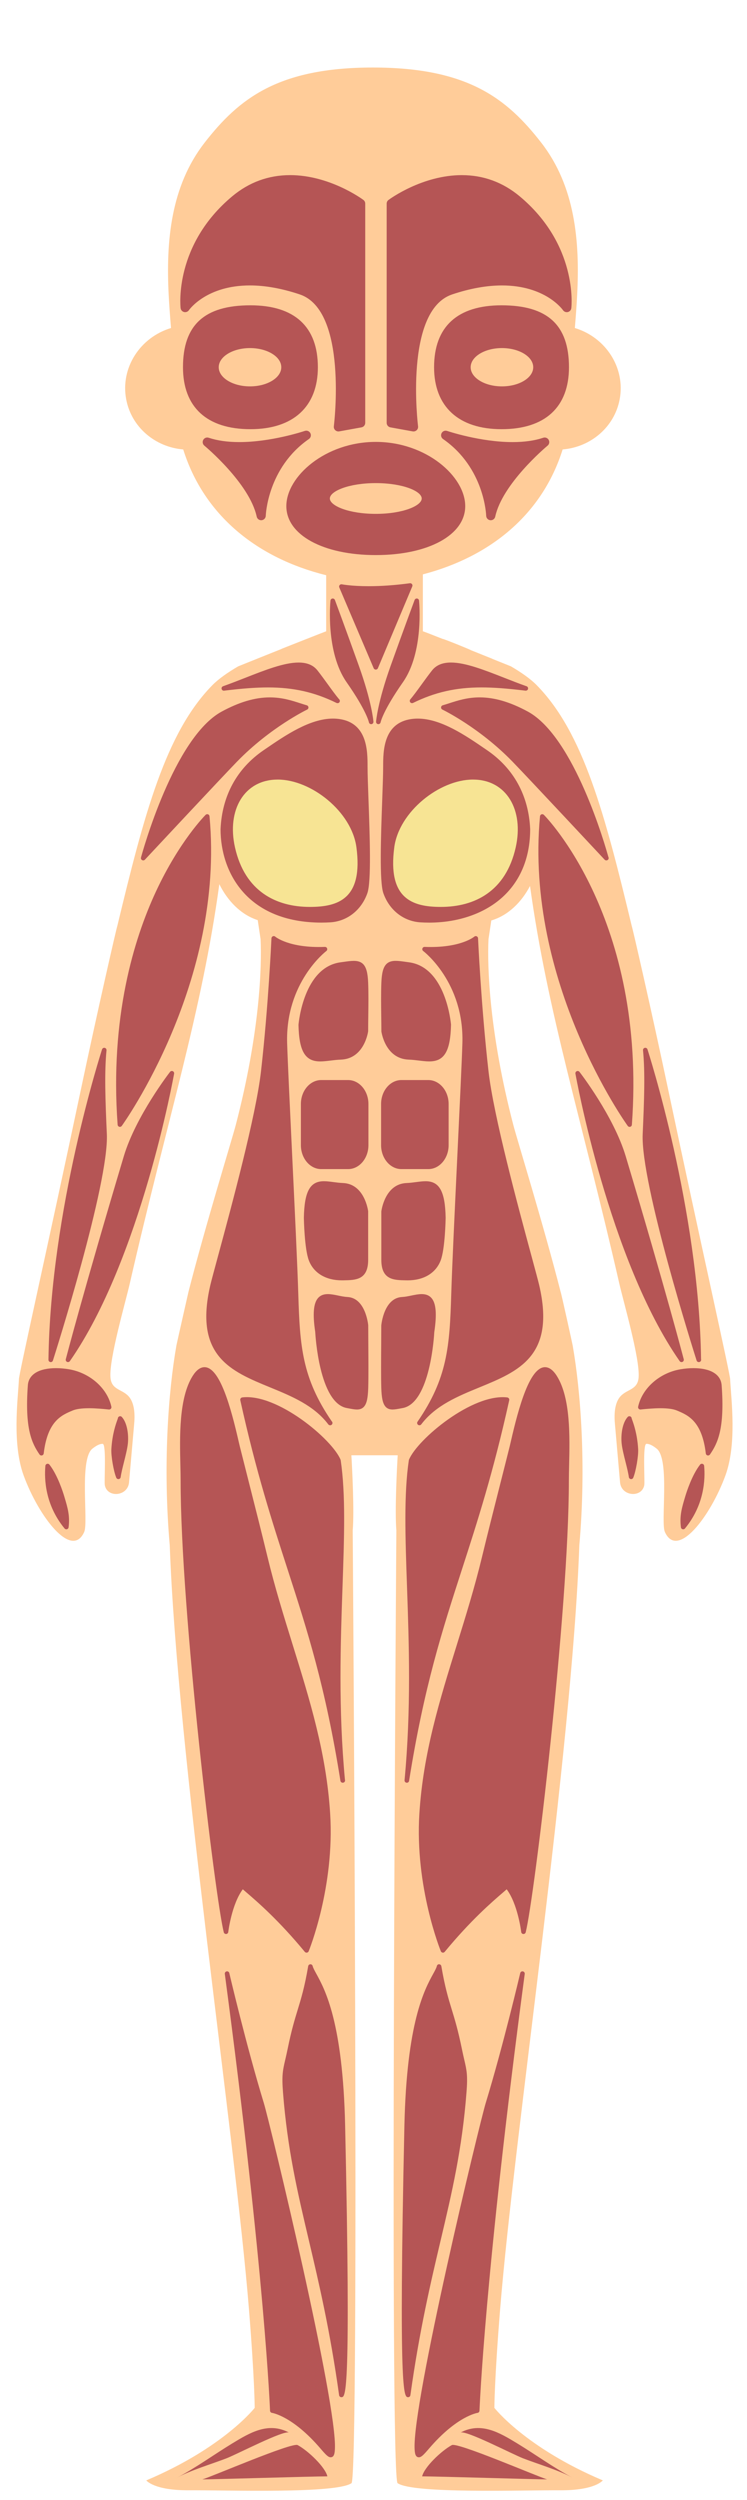 <?xml version="1.0" encoding="UTF-8"?>
<!DOCTYPE svg PUBLIC "-//W3C//DTD SVG 1.1//EN" "http://www.w3.org/Graphics/SVG/1.1/DTD/svg11.dtd">
<!-- Creator: CorelDRAW -->
<svg xmlns="http://www.w3.org/2000/svg" xml:space="preserve" width="64mm" height="214mm" style="shape-rendering:geometricPrecision; text-rendering:geometricPrecision; image-rendering:optimizeQuality; fill-rule:evenodd; clip-rule:evenodd"
viewBox="0 0 64 214"
 xmlns:xlink="http://www.w3.org/1999/xlink">
 <defs>
  <style type="text/css">
   <![CDATA[
    .fil1 {fill:#B55555}
    .fil2 {fill:#F7E494}
    .fil0 {fill:#FFCC99}
   ]]>
  </style>
 </defs>
 <g id="Layer_x0020_1">
  <path class="fil0" d="M62.554 118.071c0.091,-0.067 -2.558,-11.794 -5.282,-24.69 -1.444,-6.839 -3.115,-14.116 -3.143,-14.105 -2.304,-9.579 -4.141,-16.556 -8.151,-20.633 -0.524,-0.533 -1.313,-1.087 -2.21,-1.609 0,0 -0.667,-0.269 -1.603,-0.644 0.001,-0.002 0.001,-0.005 0.001,-0.007 -0.541,-0.217 -1.17,-0.469 -1.813,-0.726 -0.022,-0.042 -2.45,-1.022 -2.42,-0.964 -0.969,-0.384 -1.676,-0.659 -1.704,-0.657l0 -4.871c5.787,-1.511 10.232,-5.137 11.976,-10.694 2.395,-0.198 4.441,-1.903 4.888,-4.298 0.501,-2.689 -1.189,-5.294 -3.842,-6.096 0.086,-1.037 0.157,-2.009 0.2,-2.853 0.231,-4.535 -0.158,-9.271 -3.093,-13.03 -2.932,-3.757 -6.284,-6.415 -14.407,-6.415 -8.122,0 -11.476,2.658 -14.407,6.415 -2.934,3.759 -3.324,8.495 -3.093,13.03 0.043,0.844 0.114,1.817 0.2,2.853 -2.652,0.802 -4.343,3.407 -3.841,6.096 0.446,2.396 2.492,4.1 4.887,4.298 1.773,5.645 6.328,9.299 12.248,10.767l0 4.799c-0.024,-0.002 -3.775,1.481 -3.825,1.502 0.001,0.002 0.002,0.005 0.003,0.007 -1.868,0.746 -3.715,1.49 -3.715,1.49 -0.897,0.522 -1.685,1.076 -2.21,1.609 -4.01,4.076 -5.847,11.054 -8.152,20.633 -0.028,-0.011 -1.697,7.266 -3.142,14.105 -2.724,12.896 -5.372,24.622 -5.282,24.69 -0.1,1.806 -0.585,5.53 0.408,8.236 1.28,3.488 4.107,7.21 5.185,4.821 0.372,-0.827 -0.443,-6.203 0.696,-7.125 0.324,-0.259 0.624,-0.423 0.883,-0.418 0.337,0.006 0.122,3.213 0.186,3.541 0.213,1.108 1.969,0.964 2.076,-0.242l0.434 -4.952c0.075,-0.748 0.074,-1.829 -0.481,-2.426 -0.574,-0.619 -1.466,-0.531 -1.546,-1.613 -0.116,-1.608 1.277,-6.37 1.664,-8.062 3.244,-14.17 6.163,-23.187 7.664,-34.15 0.701,1.413 1.829,2.606 3.29,3.077l0.244 1.627c0.114,2.383 -0.067,8.015 -2.126,15.909 -0.324,1.243 -2.601,8.601 -4.052,14.283 0,0 -1.003,4.417 -1.031,4.579 -0.69,3.908 -1.173,10.287 -0.573,17.111 0.643,17.843 5.577,50.422 6.785,65.375 0.493,6.103 0.493,8.46 0.493,8.46 0,0 -2.647,3.402 -9.288,6.208 0,0 0.648,0.865 3.644,0.846 3.275,-0.019 12.589,0.309 13.937,-0.606 0.698,-0.473 0.105,-81.55 0.105,-81.55 0.143,-1.691 -0.051,-5.37 -0.113,-6.432 0.01,-0.002 0.019,-0 0.028,-0.003l2.443 0 0.667 0 0.829 0c-0.062,1.058 -0.256,4.742 -0.114,6.435 0,0 -0.592,81.077 0.105,81.55 1.348,0.915 10.662,0.587 13.937,0.606 2.996,0.019 3.645,-0.846 3.645,-0.846 -6.641,-2.806 -9.289,-6.208 -9.289,-6.208 0,0 0,-2.357 0.494,-8.46 1.208,-14.953 6.141,-47.532 6.784,-65.375 0.601,-6.824 0.117,-13.203 -0.572,-17.111 -0.027,-0.157 -0.998,-4.567 -1.026,-4.561 -1.451,-5.684 -3.733,-13.057 -4.057,-14.302 -2.058,-7.894 -2.24,-13.526 -2.127,-15.909l0.241 -1.598c1.456,-0.432 2.595,-1.575 3.316,-2.952 1.507,10.893 4.413,19.893 7.641,33.996 0.387,1.691 1.78,6.454 1.664,8.062 -0.079,1.081 -0.971,0.994 -1.545,1.613 -0.555,0.597 -0.556,1.679 -0.481,2.426l0.434 4.952c0.106,1.206 1.861,1.351 2.076,0.242 0.062,-0.328 -0.151,-3.535 0.184,-3.541 0.26,-0.005 0.56,0.159 0.883,0.418 1.14,0.922 0.325,6.298 0.697,7.125 1.077,2.389 3.905,-1.333 5.184,-4.821 0.993,-2.705 0.508,-6.429 0.408,-8.236z"/>
  <path class="fil0" d="M49.184 115.156c-0.013,0 -0.026,0 -0.026,0 0.015,0 0.018,0 0.026,0z"/>
  <path class="fil0" d="M49.184 115.156c0.018,-0 0.026,-0 -0,0l0 0z"/>
  <path class="fil0" d="M15.116 115.156c0,0 -0.013,0 -0.026,0 0.008,0 0.011,0 0.026,0z"/>
  <path class="fil0" d="M15.09 115.156c-0.026,-0 -0.018,-0 0,0l0 0z"/>
  <path class="fil1" d="M28.994 36.736c-0.05,0 -0.098,-0.019 -0.135,-0.054 -0.045,-0.043 -0.068,-0.105 -0.06,-0.168 0.013,-0.1 1.233,-10.068 -3.057,-11.501 -1.545,-0.516 -3,-0.777 -4.324,-0.777 -3.829,-0 -5.377,2.181 -5.391,2.203 -0.038,0.054 -0.099,0.085 -0.162,0.085 -0.016,-0 -0.032,-0.002 -0.049,-0.006 -0.08,-0.021 -0.138,-0.088 -0.147,-0.169 -0.006,-0.053 -0.524,-5.325 4.356,-9.397 1.404,-1.172 3.028,-1.766 4.826,-1.766 3.322,0 6.053,2.001 6.167,2.086 0.05,0.037 0.079,0.096 0.079,0.158l0 18.765c0,0.095 -0.068,0.177 -0.161,0.194l-1.907 0.344c-0.012,0.002 -0.024,0.003 -0.036,0.003z"/>
  <path class="fil1" d="M24.852 14.99l-0.001 0c-1.846,0 -3.512,0.61 -4.952,1.811 -4.961,4.139 -4.45,9.35 -4.426,9.569 0.018,0.163 0.135,0.298 0.294,0.338 0.032,0.008 0.064,0.012 0.096,0.012 0.126,-0 0.248,-0.062 0.323,-0.17 0.06,-0.085 1.53,-2.118 5.23,-2.118 1.303,0 2.738,0.258 4.262,0.767 4.141,1.382 2.937,11.191 2.924,11.29 -0.015,0.124 0.028,0.249 0.12,0.334 0.074,0.07 0.17,0.108 0.27,0.108 0.023,0 0.047,-0.002 0.07,-0.006l1.907 -0.345c0.187,-0.034 0.323,-0.196 0.323,-0.387l0 -18.765c0,-0.124 -0.058,-0.241 -0.158,-0.315 -0.117,-0.086 -2.898,-2.124 -6.284,-2.124l0 0zm-0.001 0.393c3.295,-0 6.05,2.047 6.05,2.047l0 18.765 -1.908 0.345c0,0 1.306,-10.211 -3.19,-11.712 -1.706,-0.57 -3.16,-0.788 -4.386,-0.788 -3.976,-0 -5.553,2.288 -5.553,2.288 0,0 -0.57,-5.173 4.287,-9.225 1.536,-1.282 3.176,-1.72 4.7,-1.72z"/>
  <path class="fil1" d="M21.419 33.269c-1.589,0 -2.877,-0.821 -2.877,-1.835 0,-1.014 1.288,-1.836 2.877,-1.836 1.59,0 2.878,0.822 2.878,1.836 0,1.014 -1.288,1.835 -2.877,1.835zm0.037 -6.941c-4.495,0 -5.582,2.286 -5.582,5.106 0,2.82 1.434,5.105 5.582,5.105 4.059,-0 5.582,-2.286 5.582,-5.105 0,-2.82 -1.332,-5.106 -5.582,-5.106z"/>
  <path class="fil1" d="M21.419 29.794c-1.479,0 -2.68,0.736 -2.68,1.64 0,0.904 1.202,1.639 2.68,1.639 1.478,-0 2.681,-0.736 2.681,-1.639 0,-0.904 -1.203,-1.64 -2.681,-1.64zm0 3.672c-1.695,0 -3.073,-0.911 -3.073,-2.032 0,-1.121 1.378,-2.032 3.073,-2.032 1.695,0 3.074,0.912 3.074,2.032 0,1.12 -1.379,2.032 -3.074,2.032zm0.037 -6.941c-3.725,0 -5.386,1.514 -5.386,4.91 0,2.239 0.934,4.909 5.386,4.909 4.686,0 5.386,-3.076 5.386,-4.909 0,-3.258 -1.812,-4.91 -5.386,-4.91zm0 10.212c-3.726,0 -5.779,-1.883 -5.779,-5.302 0,-3.618 1.836,-5.302 5.779,-5.302 3.78,-0 5.778,1.833 5.778,5.302 0,3.369 -2.107,5.302 -5.778,5.302z"/>
  <path class="fil1" d="M32.196 44.181c-2.282,0 -4.133,-0.678 -4.133,-1.513 0,-0.836 1.85,-1.513 4.133,-1.513 2.281,-0 4.132,0.677 4.132,1.513 0,0.835 -1.85,1.513 -4.132,1.513zm0 -6.16c-4.285,0 -7.467,2.916 -7.467,5.302 0,2.386 3.183,3.994 7.467,3.994 4.283,-0 7.466,-1.608 7.466,-3.994 0,-2.386 -3.183,-5.302 -7.466,-5.302z"/>
  <path class="fil1" d="M32.196 41.352c-2.32,0 -3.936,0.694 -3.936,1.317 0,0.623 1.616,1.316 3.936,1.316 2.319,-0 3.935,-0.694 3.935,-1.316 0,-0.623 -1.616,-1.317 -3.935,-1.317zm0 3.026c-2.099,0 -4.329,-0.599 -4.329,-1.709 0,-1.11 2.23,-1.709 4.329,-1.709 2.098,-0 4.328,0.599 4.328,1.709 0,1.11 -2.23,1.709 -4.328,1.709zm0 -6.161c-4.095,0 -7.271,2.745 -7.271,5.106 0,2.2 3.058,3.797 7.271,3.797 4.212,-0 7.27,-1.597 7.27,-3.797 0,-2.361 -3.176,-5.106 -7.27,-5.106zm0 9.296c-4.512,0 -7.664,-1.723 -7.664,-4.19 0,-2.543 3.348,-5.498 7.664,-5.498 4.316,-0 7.663,2.955 7.663,5.498 0,2.467 -3.151,4.19 -7.663,4.19z"/>
  <path class="fil1" d="M22.377 44.334c-0.091,0 -0.172,-0.064 -0.192,-0.155 -0.631,-2.925 -4.513,-6.154 -4.553,-6.186 -0.073,-0.06 -0.092,-0.164 -0.047,-0.247 0.036,-0.064 0.102,-0.101 0.172,-0.101 0.021,-0 0.042,0.004 0.063,0.01 0.754,0.253 1.656,0.382 2.684,0.382 2.802,-0 5.643,-0.956 5.671,-0.966 0.021,-0.007 0.042,-0.011 0.063,-0.011 0.073,-0 0.141,0.04 0.176,0.108 0.044,0.087 0.017,0.194 -0.064,0.25 -3.639,2.526 -3.777,6.682 -3.778,6.724 -0.002,0.099 -0.078,0.181 -0.178,0.191 -0.006,0 -0.012,0.001 -0.018,0.001z"/>
  <path class="fil1" d="M26.239 36.865c-0.014,0 -0.027,0.001 -0.041,0.002 -0.032,0.004 -0.064,0.011 -0.093,0.021 -0.161,0.053 -2.902,0.953 -5.601,0.953 -1.006,-0 -1.889,-0.125 -2.622,-0.371 -0.041,-0.014 -0.083,-0.021 -0.125,-0.021 -0.139,0 -0.272,0.074 -0.343,0.202 -0.092,0.165 -0.053,0.373 0.093,0.494 0.039,0.031 3.87,3.22 4.486,6.076 0.039,0.182 0.2,0.31 0.384,0.31 0.012,-0 0.025,-0 0.038,-0.002 0.198,-0.019 0.35,-0.183 0.355,-0.383 0.001,-0.04 0.141,-4.093 3.683,-6.559 0.108,-0.07 0.181,-0.191 0.181,-0.33 0,-0.215 -0.172,-0.391 -0.388,-0.393 -0.002,-0 -0.004,0 -0.007,0l0 -0zm0 0.393c-3.77,2.616 -3.862,6.881 -3.862,6.881 -0.653,-3.026 -4.619,-6.296 -4.619,-6.296 0.848,0.285 1.797,0.392 2.747,0.392 2.87,0 5.734,-0.976 5.734,-0.976zm0 0l0.003 0 -0.003 0z"/>
  <path class="fil1" d="M31.294 65.628c0,2.229 0.463,9.427 -0.007,10.76 -0.464,1.315 -1.591,2.279 -3.006,2.365 -4.622,0.279 -9.188,-2.095 -9.188,-7.78 0.131,-2.981 1.523,-5.174 3.602,-6.595 1.863,-1.273 4.229,-2.944 6.36,-2.638 2.254,0.324 2.241,2.592 2.241,3.888z"/>
  <path class="fil1" d="M28.528 61.9c-1.865,0 -3.916,1.403 -5.562,2.53l-0.161 0.11c-2.18,1.49 -3.396,3.718 -3.517,6.442 0.001,5.605 4.455,7.596 8.269,7.596 0.237,-0 0.475,-0.007 0.712,-0.021 1.29,-0.078 2.375,-0.934 2.833,-2.234 0.325,-0.921 0.181,-4.928 0.075,-7.854 -0.043,-1.184 -0.08,-2.207 -0.08,-2.841 0,-1.283 0,-3.395 -2.073,-3.693 -0.16,-0.023 -0.327,-0.035 -0.497,-0.035zm-0.971 17.072c-6.392,0 -8.661,-4.308 -8.661,-7.998 0.126,-2.86 1.401,-5.194 3.687,-6.757l0.161 -0.11c1.692,-1.158 3.798,-2.599 5.784,-2.599 0.188,-0 0.375,0.013 0.553,0.039 2.41,0.346 2.41,2.763 2.41,4.061 0,0.647 0.037,1.667 0.08,2.848 0.112,3.122 0.252,7.007 -0.097,7.998 -0.512,1.452 -1.731,2.408 -3.181,2.495 -0.245,0.015 -0.491,0.022 -0.736,0.022z"/>
  <path class="fil1" d="M26.23 60.559c-1.574,-0.452 -3.449,-1.479 -7.138,0.519 -4.113,2.227 -6.819,12.363 -6.822,12.373 0,0 6.521,-6.981 7.898,-8.398 2.91,-2.993 6.062,-4.494 6.062,-4.494z"/>
  <path class="fil1" d="M23.12 60.087c-1.201,0 -2.488,0.381 -3.934,1.164 -3.347,1.812 -5.769,9.046 -6.5,11.467 1.613,-1.724 6.216,-6.645 7.341,-7.801 2.272,-2.337 4.718,-3.785 5.688,-4.311 -0.037,-0.012 -0.075,-0.024 -0.113,-0.036 -0.701,-0.226 -1.496,-0.482 -2.482,-0.482zm-10.85 13.56c-0.033,0 -0.066,-0.008 -0.096,-0.025 -0.079,-0.044 -0.117,-0.136 -0.094,-0.223l0.189 0.051 -0.188 -0.054c0.113,-0.418 2.819,-10.271 6.917,-12.49 1.505,-0.815 2.853,-1.212 4.121,-1.212 1.049,-0 1.874,0.267 2.603,0.502 0.193,0.062 0.38,0.122 0.562,0.175 0.079,0.023 0.135,0.091 0.142,0.173 0.007,0.081 -0.037,0.158 -0.111,0.194 -0.031,0.015 -3.157,1.523 -6.007,4.454 -1.359,1.399 -7.829,8.325 -7.894,8.395 -0.038,0.041 -0.09,0.062 -0.144,0.062z"/>
  <path class="fil1" d="M28.51 51.424c0,0 -0.432,4.317 1.347,6.86 1.779,2.542 1.943,3.505 1.943,3.505 0,-0 -0.118,-1.603 -1.242,-4.744 -1.123,-3.14 -2.047,-5.622 -2.047,-5.622z"/>
  <path class="fil1" d="M28.663 52.404c-0.014,1.402 0.14,4.031 1.355,5.767 0.586,0.838 0.999,1.508 1.291,2.031 -0.181,-0.764 -0.473,-1.797 -0.936,-3.091 -0.707,-1.978 -1.341,-3.707 -1.71,-4.708zm3.136 9.582c-0.094,0 -0.176,-0.067 -0.193,-0.162 -0.004,-0.017 -0.203,-0.986 -1.911,-3.427 -1.799,-2.572 -1.398,-6.812 -1.381,-6.992 0.009,-0.091 0.08,-0.163 0.17,-0.175 0.09,-0.01 0.177,0.041 0.21,0.126 0.009,0.025 0.937,2.519 2.048,5.624 1.12,3.129 1.248,4.729 1.253,4.795 0.008,0.105 -0.068,0.197 -0.172,0.21 -0.009,0.001 -0.016,0.001 -0.024,0.001z"/>
  <path class="fil1" d="M17.755 69.888c0,0 -8.776,8.621 -7.481,26.372 0,0 8.818,-12.073 7.481,-26.372z"/>
  <path class="fil1" d="M17.598 70.347c-1.494,1.693 -8.103,10.101 -7.166,25.336 1.542,-2.313 8.139,-13.012 7.166,-25.336zm-7.324 26.109c-0.018,0 -0.036,-0.002 -0.054,-0.008 -0.079,-0.023 -0.136,-0.092 -0.142,-0.174 -0.673,-9.212 1.408,-15.928 3.272,-19.94 2.024,-4.356 4.245,-6.565 4.267,-6.587 0.055,-0.053 0.134,-0.07 0.205,-0.044 0.072,0.026 0.121,0.091 0.128,0.166 1.329,14.209 -7.43,26.385 -7.518,26.506 -0.037,0.051 -0.097,0.081 -0.159,0.081z"/>
  <path class="fil1" d="M8.93 89.882c0,0 -4.415,13.517 -4.582,26.512 0,0 4.8,-15.077 4.609,-19.311 -0.117,-2.618 -0.224,-5.214 -0.028,-7.201z"/>
  <path class="fil1" d="M8.636 91.528c-1.095,3.765 -3.707,13.665 -4.057,23.463 1.162,-3.788 4.336,-14.487 4.183,-17.899 -0.096,-2.13 -0.167,-3.975 -0.126,-5.564zm-4.288 25.063c-0.011,0 -0.021,-0.001 -0.031,-0.003 -0.096,-0.015 -0.167,-0.099 -0.165,-0.196 0.165,-12.876 4.548,-26.435 4.591,-26.57 0.032,-0.095 0.131,-0.151 0.227,-0.131 0.098,0.02 0.165,0.112 0.156,0.211 -0.187,1.895 -0.102,4.268 0.028,7.173 0.19,4.221 -4.422,18.762 -4.619,19.38 -0.027,0.083 -0.103,0.137 -0.187,0.137z"/>
  <path class="fil1" d="M14.723 91.869c0,0 -2.779,15.752 -8.898,24.525 0,0 1.474,-5.684 4.969,-17.363 1.033,-3.453 3.929,-7.162 3.929,-7.162z"/>
  <path class="fil1" d="M14.366 92.686c-0.875,1.232 -2.635,3.9 -3.384,6.401 -2.575,8.603 -4.062,13.993 -4.66,16.203 4.791,-7.559 7.393,-19.356 8.043,-22.604zm-8.54 23.904c-0.028,0 -0.056,-0.006 -0.082,-0.018 -0.086,-0.04 -0.132,-0.136 -0.108,-0.228 0.015,-0.057 1.515,-5.821 4.97,-17.37 1.033,-3.448 3.934,-7.189 3.963,-7.226 0.056,-0.071 0.152,-0.095 0.235,-0.059 0.082,0.037 0.129,0.125 0.113,0.213 -0.028,0.158 -2.857,15.896 -8.93,24.604 -0.038,0.054 -0.099,0.084 -0.161,0.084z"/>
  <path class="fil1" d="M31.226 83.156c0.065,0.241 0.104,0.556 0.12,0.965 0.054,1.374 0,2.767 0,4.143 0,0 -0.274,2.171 -2.15,2.239 -1.877,0.068 -3.345,1.018 -3.427,-2.782 0,-0 0.406,-4.749 3.427,-5.156 1.158,-0.156 1.782,-0.322 2.03,0.591z"/>
  <path class="fil1" d="M30.311 82.639c-0.225,0 -0.507,0.04 -0.834,0.085l-0.254 0.036c-2.829,0.381 -3.254,4.932 -3.258,4.978 0.056,2.512 0.724,2.722 1.462,2.722 0.253,0 0.535,-0.034 0.835,-0.07 0.296,-0.036 0.602,-0.072 0.927,-0.084 1.684,-0.061 1.952,-1.986 1.962,-2.068 -0.002,-0.434 0.004,-0.895 0.01,-1.357 0.012,-0.906 0.024,-1.842 -0.012,-2.754 -0.015,-0.393 -0.052,-0.695 -0.114,-0.921 -0.13,-0.48 -0.346,-0.568 -0.725,-0.568zm-2.884 8.215c-1.286,0 -1.806,-0.877 -1.854,-3.128 0.018,-0.221 0.457,-4.931 3.597,-5.355l0.253 -0.035c0.341,-0.048 0.635,-0.089 0.888,-0.089 0.611,-0 0.941,0.257 1.104,0.859 0.069,0.256 0.11,0.586 0.127,1.009 0.036,0.922 0.024,1.863 0.012,2.774 -0.006,0.46 -0.012,0.919 -0.012,1.376 -0.004,0.048 -0.32,2.362 -2.339,2.435 -0.309,0.011 -0.607,0.047 -0.894,0.082 -0.312,0.037 -0.606,0.073 -0.882,0.073z"/>
  <path class="fil1" d="M31.37 98.021c0,1.024 -0.693,1.854 -1.547,1.854l-2.301 -0c-0.854,0 -1.546,-0.83 -1.546,-1.854l0 -3.522c0,-1.024 0.692,-1.853 1.546,-1.853l2.301 0c0.854,0 1.546,0.83 1.546,1.853l0 3.522z"/>
  <path class="fil1" d="M27.522 92.841c-0.744,0 -1.35,0.744 -1.35,1.657l0 3.522c0,0.914 0.606,1.658 1.35,1.658l2.301 -0c0.744,0 1.35,-0.744 1.35,-1.658l0 -3.522c0,-0.914 -0.606,-1.657 -1.35,-1.657l-2.301 -0zm2.301 7.23l-2.301 0c-0.961,0 -1.743,-0.92 -1.743,-2.051l0 -3.522c0,-1.13 0.782,-2.05 1.743,-2.05l2.301 0c0.961,0 1.743,0.92 1.743,2.05l0 3.522c0,1.131 -0.781,2.051 -1.743,2.051z"/>
  <path class="fil1" d="M31.348 107.841c0,-1.376 -0,-2.767 -0,-4.143 0,-0 -0.252,-2.171 -1.973,-2.239 -1.72,-0.068 -3.07,-1.018 -3.145,2.781 0,0 0.044,2.615 0.414,3.578 0.404,1.055 1.435,1.601 2.73,1.578 1.07,-0.019 1.973,0.001 1.973,-1.556z"/>
  <path class="fil1" d="M27.752 101.501c-0.67,0 -1.275,0.21 -1.326,2.743 0.001,0.018 0.048,2.584 0.401,3.504 0.354,0.923 1.254,1.453 2.47,1.453l0.143 -0.002c1.067,-0.018 1.71,-0.029 1.71,-1.358l0 -4.143c-0.009,-0.059 -0.253,-1.983 -1.785,-2.043 -0.299,-0.012 -0.581,-0.049 -0.853,-0.084 -0.274,-0.036 -0.532,-0.07 -0.762,-0.07zm1.546 8.092c-1.387,0 -2.422,-0.621 -2.837,-1.705 -0.378,-0.984 -0.425,-3.537 -0.428,-3.645 0.044,-2.258 0.526,-3.135 1.718,-3.135 0.255,-0 0.525,0.035 0.813,0.073 0.263,0.034 0.535,0.07 0.817,0.081 1.868,0.074 2.158,2.389 2.161,2.412l0.001 4.166c0,1.715 -1.066,1.733 -2.096,1.751l-0.15 0.002z"/>
  <path class="fil1" d="M23.454 80.322c0,0 1.178,1.051 4.386,0.925 0,-0 -3.601,2.677 -3.437,8.061 0.101,3.319 0.823,17.06 0.956,21.483 0.132,4.424 0.327,7.239 2.921,11.01l0 0c-3.508,-4.636 -12.216,-2.527 -10.072,-11.744 0.396,-1.702 3.79,-13.405 4.349,-18.353 0.642,-5.67 0.895,-11.383 0.895,-11.383z"/>
  <path class="fil1" d="M23.634 80.68c-0.067,1.329 -0.335,6.231 -0.879,11.047 -0.436,3.853 -2.562,11.7 -3.703,15.916 -0.327,1.208 -0.563,2.081 -0.652,2.459 -1.334,5.735 1.551,6.919 4.893,8.29 1.355,0.556 2.743,1.125 3.897,2.032 -1.738,-3.115 -1.912,-5.802 -2.027,-9.627 -0.071,-2.385 -0.32,-7.593 -0.538,-12.188 -0.191,-3.993 -0.371,-7.765 -0.418,-9.295 -0.131,-4.309 2.141,-6.944 3.1,-7.86 -2.036,-0.002 -3.174,-0.484 -3.674,-0.774zm4.647 41.318c-0.06,0 -0.118,-0.027 -0.156,-0.078 -1.232,-1.626 -3.138,-2.408 -4.981,-3.165 -3.361,-1.379 -6.535,-2.681 -5.126,-8.742 0.09,-0.386 0.327,-1.261 0.655,-2.473 1.139,-4.206 3.259,-12.034 3.691,-15.857 0.634,-5.598 0.891,-11.313 0.894,-11.37 0.004,-0.076 0.051,-0.143 0.12,-0.172 0.07,-0.03 0.151,-0.016 0.207,0.035 0.011,0.008 1.177,0.994 4.248,0.875 0.082,-0.006 0.164,0.049 0.193,0.131 0.028,0.081 0.001,0.172 -0.067,0.223 -0.036,0.026 -3.517,2.685 -3.358,7.897 0.047,1.527 0.227,5.297 0.417,9.289 0.23,4.821 0.468,9.807 0.539,12.195 0.134,4.463 0.332,7.175 2.861,10.868 0.042,0.036 0.068,0.089 0.068,0.148 0,0.11 -0.1,0.205 -0.2,0.197 -0.002,-0 -0.002,0 -0.004,-0z"/>
  <path class="fil1" d="M19.455 168.935c0,0 1.445,6.181 2.96,11.133 0.566,1.853 6.319,25.719 6.081,29.579 -0.045,0.737 -0.193,0.623 -0.895,-0.196 -2.474,-2.888 -4.269,-3.112 -4.269,-3.112 0,-0 -0.401,-11.305 -3.877,-37.404z"/>
  <path class="fil1" d="M23.522 206.177c0.509,0.126 2.13,0.699 4.227,3.146 0.142,0.166 0.385,0.448 0.523,0.567 0.01,-0.052 0.019,-0.132 0.027,-0.256 0.237,-3.848 -5.566,-27.85 -6.073,-29.509 -0.784,-2.565 -1.555,-5.481 -2.114,-7.687 2.818,21.806 3.349,32.364 3.409,33.739zm4.809 4.157c-0.212,0 -0.41,-0.207 -0.88,-0.755 -2.382,-2.78 -4.127,-3.043 -4.145,-3.046 -0.094,-0.012 -0.167,-0.092 -0.171,-0.188 -0.004,-0.113 -0.44,-11.597 -3.874,-37.385 -0.014,-0.104 0.056,-0.2 0.159,-0.219 0.105,-0.019 0.203,0.047 0.226,0.148 0.015,0.062 1.462,6.231 2.957,11.121 0.509,1.664 6.329,25.766 6.089,29.648 -0.016,0.269 -0.042,0.675 -0.361,0.675z"/>
  <path class="fil1" d="M29.249 204.996c-1.653,-11.833 -4.087,-16.719 -4.805,-25.901 -0.146,-1.869 0.051,-2.003 0.394,-3.683 0.694,-3.402 1.181,-3.7 1.759,-7.082 0.245,1.019 2.54,2.751 2.777,13.657 0.266,12.233 0.366,22.967 -0.125,23.009z"/>
  <path class="fil1" d="M26.677 168.993c-0.269,1.42 -0.521,2.248 -0.787,3.118 -0.265,0.868 -0.54,1.765 -0.86,3.341 -0.077,0.376 -0.147,0.675 -0.206,0.933 -0.21,0.899 -0.296,1.272 -0.185,2.694 0.38,4.853 1.229,8.455 2.212,12.627 0.791,3.355 1.68,7.127 2.426,12.12 0.139,-2 0.212,-7.506 -0.101,-21.835 -0.191,-8.79 -1.697,-11.534 -2.42,-12.852 -0.028,-0.05 -0.055,-0.099 -0.08,-0.145zm2.571 36.199c-0.096,0 -0.18,-0.072 -0.194,-0.169 -0.775,-5.551 -1.737,-9.629 -2.585,-13.227 -0.987,-4.187 -1.84,-7.803 -2.222,-12.686 -0.116,-1.483 -0.019,-1.9 0.194,-2.814 0.059,-0.256 0.128,-0.551 0.204,-0.923 0.325,-1.594 0.602,-2.501 0.87,-3.377 0.298,-0.979 0.581,-1.904 0.889,-3.699 0.015,-0.092 0.093,-0.16 0.187,-0.163 0.091,-0.007 0.175,0.06 0.197,0.15 0.041,0.168 0.155,0.376 0.314,0.665 0.738,1.346 2.275,4.146 2.469,13.033 0.504,23.14 0.037,23.18 -0.304,23.209 -0.006,0.001 -0.012,0.001 -0.017,0.001z"/>
  <path class="fil1" d="M28.09 155.253c-0.493,-7.824 -3.526,-14.34 -5.362,-21.941 -0.765,-3.164 -1.584,-6.314 -2.374,-9.471 -0.27,-1.078 -1.823,-8.926 -3.686,-5.951 -1.375,2.195 -0.995,6.392 -0.995,8.848 0.001,11.476 2.999,35.85 3.692,38.609 0,-0.001 0.304,-2.618 1.414,-3.915 0.825,0.739 2.832,2.298 5.486,5.511 0,0 2.224,-5.38 1.825,-11.69z"/>
  <path class="fil1" d="M20.778 161.236c0.048,0 0.095,0.018 0.131,0.051 0.125,0.111 0.277,0.242 0.454,0.394 0.945,0.812 2.676,2.302 4.838,4.88 0.452,-1.227 2.03,-5.952 1.693,-11.295 -0.323,-5.122 -1.719,-9.616 -3.197,-14.374 -0.752,-2.421 -1.53,-4.925 -2.16,-7.532 -0.499,-2.068 -1.032,-4.165 -1.546,-6.193 -0.278,-1.092 -0.555,-2.184 -0.829,-3.277 -0.023,-0.095 -0.057,-0.241 -0.1,-0.428 -1.142,-4.995 -2.012,-6.043 -2.541,-6.043 -0.27,0 -0.523,0.314 -0.688,0.577 -1.115,1.78 -1.041,5.022 -0.986,7.39 0.011,0.488 0.021,0.945 0.021,1.354 0.001,10.311 2.521,32.017 3.483,37.547 0.201,-0.902 0.586,-2.174 1.277,-2.981 0.035,-0.04 0.084,-0.065 0.136,-0.068 0.005,-0 0.009,-0 0.013,-0zm5.486 5.904c-0.058,0 -0.114,-0.026 -0.152,-0.071 -2.24,-2.711 -4.039,-4.259 -5.006,-5.09 -0.112,-0.096 -0.213,-0.183 -0.304,-0.263 -0.941,1.26 -1.232,3.551 -1.244,3.652 -0.003,0.022 -0.01,0.046 -0.019,0.066 -0.037,0.074 -0.112,0.118 -0.197,0.108 -0.082,-0.009 -0.15,-0.067 -0.17,-0.147 -0.74,-2.946 -3.697,-27.484 -3.697,-38.657 0,-0.406 -0.01,-0.86 -0.022,-1.345 -0.055,-2.417 -0.131,-5.727 1.047,-7.607 0.317,-0.505 0.66,-0.761 1.021,-0.761 1.304,0 2.248,3.393 2.923,6.349 0.042,0.183 0.075,0.327 0.099,0.42 0.274,1.093 0.551,2.184 0.828,3.276 0.515,2.029 1.047,4.127 1.548,6.197 0.627,2.596 1.403,5.093 2.153,7.508 1.485,4.781 2.889,9.297 3.215,14.466 0.396,6.283 -1.817,11.724 -1.84,11.778 -0.026,0.064 -0.084,0.109 -0.152,0.119 -0.01,0.001 -0.02,0.002 -0.029,0.002z"/>
  <path class="fil1" d="M29.36 152.399c-2.285,-14.388 -5.469,-18.506 -8.581,-32.591 2.881,-0.35 7.503,3.477 8.216,5.211 0.918,6.196 -0.713,15.899 0.366,27.38z"/>
  <path class="fil1" d="M21.019 119.985c1.346,6.048 2.695,10.216 4,14.248 1.396,4.312 2.726,8.425 3.876,14.377 -0.226,-4.647 -0.078,-8.929 0.057,-12.803 0.147,-4.218 0.273,-7.863 -0.148,-10.734 -0.702,-1.645 -5.038,-5.208 -7.784,-5.087zm8.341 32.61c-0.095,0 -0.179,-0.069 -0.194,-0.165 -1.281,-8.064 -2.854,-12.927 -4.52,-18.076 -1.324,-4.089 -2.692,-8.318 -4.059,-14.503 -0.011,-0.054 0,-0.111 0.032,-0.156 0.032,-0.045 0.082,-0.075 0.137,-0.082 2.99,-0.362 7.701,3.581 8.421,5.331 0.006,0.015 0.011,0.03 0.013,0.046 0.431,2.91 0.303,6.58 0.156,10.829 -0.17,4.885 -0.362,10.419 0.206,16.507 0.008,0.022 0.013,0.047 0.013,0.072 0,0.109 -0.082,0.196 -0.2,0.196 -0.001,-0 -0.003,0 -0.004,-0z"/>
  <path class="fil1" d="M15.191 212.065c1.632,-0.86 3.134,-1.96 4.708,-2.917 1.516,-0.922 3.095,-1.87 4.867,-0.926 -0.448,-0.239 -4.452,1.851 -5.371,2.204 -1.31,0.503 -2.977,0.991 -4.204,1.639z"/>
  <path class="fil1" d="M28.048 211.967c-1.276,0 -9.838,0.261 -10.713,0.26 0.757,-0.209 7.684,-3.202 8.169,-2.937 0.915,0.498 2.368,1.896 2.544,2.677z"/>
  <path class="fil1" d="M35.394 36.732l-1.908 -0.344c-0.094,-0.017 -0.161,-0.098 -0.161,-0.194l0 -18.765c0,-0.062 0.029,-0.121 0.079,-0.158 0.115,-0.085 2.845,-2.086 6.168,-2.086 1.798,0 3.422,0.594 4.826,1.766 4.88,4.072 4.363,9.344 4.356,9.397 -0.008,0.081 -0.067,0.148 -0.146,0.168 -0.016,0.004 -0.032,0.006 -0.048,0.006 -0.063,-0 -0.124,-0.031 -0.162,-0.085 -0.015,-0.022 -1.577,-2.203 -5.392,-2.203 -1.325,-0 -2.78,0.261 -4.325,0.777 -4.291,1.433 -3.07,11.401 -3.057,11.501 0.009,0.062 -0.014,0.125 -0.059,0.168 -0.037,0.035 -0.086,0.054 -0.136,0.054 -0.012,0 -0.023,-0.001 -0.034,-0.003z"/>
  <path class="fil1" d="M39.571 14.99c-3.386,0 -6.168,2.038 -6.285,2.124 -0.1,0.074 -0.158,0.191 -0.158,0.315l0 18.765c0,0.19 0.136,0.353 0.323,0.387l1.907 0.345c0.024,0.004 0.047,0.006 0.07,0.006 0.1,0 0.197,-0.038 0.271,-0.108 0.091,-0.086 0.135,-0.21 0.119,-0.334 -0.012,-0.099 -1.212,-9.909 2.924,-11.29 1.525,-0.51 2.96,-0.767 4.263,-0.767 3.701,0 5.17,2.033 5.231,2.12 0.076,0.106 0.197,0.168 0.323,0.168 0.032,0 0.065,-0.004 0.097,-0.012 0.159,-0.041 0.276,-0.174 0.294,-0.337 0.024,-0.22 0.534,-5.43 -4.426,-9.569 -1.441,-1.202 -3.106,-1.812 -4.952,-1.812zm0 0.393c1.524,0 3.164,0.438 4.7,1.72 4.856,4.051 4.287,9.225 4.287,9.225 0,0 -1.578,-2.288 -5.554,-2.288 -1.226,-0 -2.681,0.218 -4.387,0.788 -4.495,1.5 -3.19,11.712 -3.19,11.712l-1.907 -0.345 0 -18.765c0,0 2.755,-2.047 6.05,-2.047z"/>
  <path class="fil1" d="M40.127 31.433c0,-1.013 1.288,-1.836 2.877,-1.836 1.59,0 2.878,0.822 2.878,1.836 0,1.014 -1.288,1.835 -2.878,1.835 -1.589,-0 -2.877,-0.821 -2.877,-1.836zm-2.741 0c0,2.82 1.522,5.106 5.582,5.106 4.148,-0 5.582,-2.286 5.582,-5.105 0,-2.82 -1.088,-5.106 -5.582,-5.106 -4.251,0 -5.582,2.286 -5.582,5.106z"/>
  <path class="fil1" d="M43.004 29.794c-1.478,0 -2.68,0.736 -2.68,1.64 0,0.904 1.202,1.639 2.68,1.639 1.479,-0 2.681,-0.736 2.681,-1.639 0,-0.904 -1.203,-1.64 -2.681,-1.64zm0 3.672c-1.694,0 -3.073,-0.911 -3.073,-2.032 0,-1.121 1.379,-2.032 3.073,-2.032 1.695,0 3.074,0.912 3.074,2.032 0,1.12 -1.379,2.032 -3.074,2.032zm-0.036 -6.941c-3.573,0 -5.385,1.652 -5.385,4.91 0,1.833 0.7,4.909 5.385,4.909 4.452,0 5.386,-2.67 5.386,-4.909 0,-3.396 -1.661,-4.91 -5.386,-4.91zm0 10.212c-3.672,0 -5.778,-1.933 -5.778,-5.302 0,-3.469 1.998,-5.302 5.778,-5.302 3.942,-0 5.779,1.685 5.779,5.302 0,3.419 -2.052,5.302 -5.779,5.302z"/>
  <path class="fil1" d="M42.028 44.334c-0.1,-0.01 -0.176,-0.091 -0.178,-0.191 -0.001,-0.042 -0.14,-4.198 -3.779,-6.724 -0.081,-0.056 -0.108,-0.163 -0.064,-0.25 0.035,-0.068 0.103,-0.108 0.176,-0.108 0.021,-0 0.042,0.004 0.063,0.011 0.028,0.009 2.869,0.966 5.671,0.966 1.028,-0 1.932,-0.128 2.685,-0.382 0.021,-0.007 0.042,-0.01 0.062,-0.01 0.07,-0 0.137,0.037 0.172,0.101 0.045,0.082 0.026,0.187 -0.047,0.247 -0.04,0.032 -3.921,3.263 -4.551,6.186 -0.02,0.091 -0.101,0.155 -0.192,0.155 -0.006,0 -0.012,-0 -0.018,-0.001z"/>
  <path class="fil1" d="M38.183 36.865c-0.145,0 -0.282,0.08 -0.351,0.216 -0.088,0.175 -0.035,0.388 0.127,0.499 3.564,2.474 3.694,6.526 3.695,6.567 0.005,0.199 0.157,0.364 0.355,0.383 0.012,0.001 0.025,0.002 0.037,0.002 0.183,-0 0.345,-0.128 0.384,-0.31 0.602,-2.788 4.265,-5.892 4.476,-6.068 0.093,-0.072 0.153,-0.184 0.153,-0.311 0,-0.214 -0.171,-0.389 -0.385,-0.393 -0.003,0 -0.006,0 -0.009,0 -0.016,0 -0.033,0.001 -0.048,0.003 -0.03,0.004 -0.059,0.011 -0.086,0.021 -0.731,0.244 -1.611,0.368 -2.613,0.368 -2.772,-0 -5.58,-0.946 -5.608,-0.955 -0.042,-0.014 -0.084,-0.021 -0.127,-0.021l0 -0zm8.481 0.977l0.002 0zm-8.484 -0.584c0,0 2.865,0.976 5.734,0.976 0.95,0 1.9,-0.106 2.747,-0.392 0,-0 -3.965,3.271 -4.618,6.296 0,-0 -0.093,-4.264 -3.863,-6.881z"/>
  <path class="fil1" d="M29.249 50.207c0,0 2.064,0.425 5.892,-0.089l-2.945 7.002 -2.947 -6.912z"/>
  <path class="fil1" d="M29.569 50.456l2.626 6.16 2.634 -6.26c-1.142,0.141 -2.234,0.213 -3.249,0.213 -0.958,0 -1.632,-0.064 -2.01,-0.113zm2.627 6.859c-0.079,0 -0.15,-0.047 -0.181,-0.119l-2.946 -6.912c-0.029,-0.067 -0.018,-0.145 0.029,-0.201 0.046,-0.056 0.12,-0.083 0.192,-0.068 0.008,0.001 0.804,0.161 2.29,0.161 1.099,0 2.288,-0.085 3.536,-0.253 0.068,-0.009 0.139,0.019 0.183,0.075 0.042,0.056 0.052,0.131 0.024,0.195l-2.945 7.002c-0.031,0.073 -0.102,0.12 -0.181,0.12l0 0z"/>
  <path class="fil1" d="M31.263 119.74c0.048,-0.241 0.078,-0.556 0.089,-0.966 0.039,-1.375 0,-3.945 0,-5.321 0,-0 -0.204,-2.171 -1.599,-2.239 -1.396,-0.068 -3.172,-1.379 -2.55,2.781 0,0 0.302,5.928 2.55,6.334 0.862,0.156 1.326,0.322 1.51,-0.59z"/>
  <path class="fil1" d="M28.089 111.162c-0.257,0 -0.425,0.064 -0.549,0.206 -0.3,0.35 -0.349,1.224 -0.144,2.598 0.084,1.625 0.673,5.86 2.39,6.17l0.193 0.036c0.238,0.045 0.444,0.084 0.603,0.084 0,0 0,0 0.001,0 0.212,0 0.383,-0.041 0.486,-0.555 0.047,-0.231 0.074,-0.536 0.086,-0.932 0.027,-0.951 0.017,-2.455 0.008,-3.783 -0.004,-0.577 -0.008,-1.111 -0.008,-1.533 -0.001,-0.002 -0.205,-1.984 -1.413,-2.043 -0.28,-0.014 -0.567,-0.073 -0.846,-0.131 -0.292,-0.06 -0.567,-0.117 -0.807,-0.117zm2.494 9.487l0 0c-0.195,0 -0.418,-0.042 -0.675,-0.09l-0.19 -0.035c-2.373,-0.43 -2.698,-6.269 -2.711,-6.518 -0.228,-1.516 -0.153,-2.441 0.236,-2.893 0.2,-0.231 0.476,-0.343 0.846,-0.343 0.28,0 0.589,0.064 0.888,0.125 0.264,0.055 0.536,0.111 0.785,0.123 1.548,0.075 1.777,2.321 1.786,2.417 0.001,0.44 0.004,0.973 0.008,1.549 0.009,1.331 0.02,2.839 -0.007,3.796 -0.012,0.419 -0.043,0.746 -0.093,0.999 -0.121,0.602 -0.391,0.87 -0.872,0.87z"/>
  <path class="fil1" d="M28.913 59.992c-3.144,-1.543 -5.836,-1.543 -9.736,-1.068 3.214,-1.136 6.633,-2.981 7.872,-1.412 0.628,0.797 1.363,1.892 1.864,2.48z"/>
  <path class="fil1" d="M22.966 58.449c1.958,0 3.623,0.32 5.293,1.028 -0.155,-0.208 -0.318,-0.433 -0.486,-0.665 -0.294,-0.404 -0.597,-0.823 -0.878,-1.179 -0.282,-0.357 -0.713,-0.531 -1.318,-0.531 -1.154,-0 -2.742,0.623 -4.423,1.282 -0.151,0.059 -0.303,0.119 -0.457,0.178 0.862,-0.078 1.593,-0.114 2.269,-0.114zm5.947 1.739c-0.029,0 -0.059,-0.006 -0.086,-0.02 -1.869,-0.917 -3.676,-1.326 -5.86,-1.326 -1.031,-0 -2.192,0.085 -3.765,0.277 -0.102,0.015 -0.193,-0.053 -0.215,-0.15 -0.023,-0.097 0.031,-0.197 0.125,-0.23 0.63,-0.223 1.275,-0.476 1.899,-0.72 1.717,-0.673 3.338,-1.308 4.567,-1.308 0.733,0 1.265,0.222 1.626,0.68 0.285,0.362 0.592,0.783 0.887,1.191 0.348,0.48 0.678,0.934 0.944,1.25 0.05,0.036 0.082,0.094 0.082,0.16 0,0.11 -0.074,0.199 -0.2,0.196 -0.001,-0 -0.002,0 -0.004,-0z"/>
  <path class="fil1" d="M5.889 117.401c-1.503,-0.257 -3.217,-0.038 -3.307,1.188 -0.282,3.827 0.413,4.992 0.968,5.8 0.339,-2.864 1.586,-3.413 2.602,-3.837 0.762,-0.318 2.189,-0.203 3.198,-0.099 -0.352,-1.62 -1.885,-2.781 -3.461,-3.052z"/>
  <path class="fil1" d="M4.804 117.502c-0.586,0 -1.953,0.107 -2.026,1.101 -0.235,3.193 0.216,4.488 0.653,5.24 0.446,-2.555 1.708,-3.082 2.647,-3.473 0.359,-0.15 0.866,-0.223 1.549,-0.223 0.495,0 1.017,0.04 1.462,0.082 -0.411,-1.308 -1.7,-2.372 -3.232,-2.635 -0.36,-0.062 -0.713,-0.093 -1.052,-0.093zm-1.254 7.083c-0.064,0 -0.125,-0.031 -0.162,-0.085 -0.657,-0.956 -1.276,-2.201 -1.002,-5.926 0.069,-0.931 0.949,-1.466 2.418,-1.466 0.361,-0 0.737,0.033 1.118,0.099 1.788,0.306 3.277,1.623 3.62,3.203 0.014,0.062 -0.003,0.126 -0.045,0.173 -0.042,0.047 -0.103,0.07 -0.166,0.065 -0.486,-0.05 -1.118,-0.109 -1.705,-0.109 -0.622,-0 -1.092,0.065 -1.398,0.193 -0.96,0.401 -2.153,0.899 -2.483,3.679 -0.01,0.081 -0.068,0.148 -0.148,0.168 -0.015,0.004 -0.031,0.006 -0.047,0.006z"/>
  <path class="fil1" d="M5.304 128.096c-0.192,-0.64 -0.645,-1.868 -1.221,-2.608 -0.121,1.342 0.087,3.383 1.598,5.218 0.127,-0.981 -0.094,-1.662 -0.377,-2.61z"/>
  <path class="fil1" d="M4.251 126.095c-0.006,1.052 0.215,2.592 1.271,4.08 0.003,-0.654 -0.161,-1.204 -0.372,-1.91l-0.033 -0.113c-0.179,-0.598 -0.493,-1.416 -0.865,-2.058zm1.431 4.808c-0.058,0 -0.114,-0.025 -0.151,-0.071 -1.666,-2.024 -1.744,-4.227 -1.643,-5.361 0.008,-0.08 0.063,-0.148 0.14,-0.171 0.078,-0.023 0.16,0.004 0.21,0.068 0.702,0.9 1.168,2.384 1.254,2.672l0.034 0.113c0.267,0.892 0.478,1.597 0.351,2.579 -0.01,0.078 -0.065,0.142 -0.14,0.164 -0.018,0.005 -0.036,0.007 -0.055,0.007z"/>
  <path class="fil1" d="M9.738 124.041c-0.035,0.582 0.192,1.851 0.405,2.369 0.106,-0.767 0.521,-2.044 0.612,-2.838 0.073,-0.641 -0.016,-1.663 -0.463,-2.153 0.034,0.038 -0.456,0.978 -0.555,2.622z"/>
  <path class="fil1" d="M10.351 121.875c-0.142,0.419 -0.356,1.156 -0.417,2.178 -0.021,0.344 0.06,0.979 0.176,1.525 0.041,-0.173 0.087,-0.354 0.133,-0.538 0.133,-0.533 0.271,-1.084 0.318,-1.49 0.06,-0.523 -0.001,-1.208 -0.209,-1.674zm-0.208 4.731c-0.079,0 -0.151,-0.047 -0.182,-0.121 -0.231,-0.561 -0.455,-1.869 -0.419,-2.455 0.077,-1.282 0.383,-2.135 0.514,-2.499 0.018,-0.052 0.033,-0.091 0.041,-0.117 0.001,-0.052 0.023,-0.103 0.065,-0.14 0.08,-0.072 0.204,-0.067 0.277,0.013 0.473,0.519 0.598,1.56 0.513,2.308 -0.05,0.432 -0.191,0.996 -0.327,1.541 -0.123,0.489 -0.238,0.95 -0.287,1.302 -0.012,0.088 -0.082,0.157 -0.17,0.168 -0.008,0.001 -0.017,0.001 -0.024,0.001z"/>
  <path class="fil1" d="M37.986 60.559c1.574,-0.452 3.448,-1.479 7.138,0.519 4.113,2.227 6.819,12.363 6.822,12.373 0,0 -6.52,-6.981 -7.898,-8.398 -2.91,-2.993 -6.062,-4.494 -6.062,-4.494z"/>
  <path class="fil1" d="M38.501 60.606c0.97,0.526 3.416,1.974 5.688,4.311 1.124,1.157 5.729,6.077 7.341,7.801 -0.73,-2.421 -3.152,-9.654 -6.499,-11.467 -1.446,-0.783 -2.733,-1.164 -3.934,-1.164 -0.987,-0 -1.782,0.256 -2.483,0.482 -0.037,0.012 -0.075,0.024 -0.112,0.036zm13.452 13.042c-0.009,0 -0.018,-0.001 -0.028,-0.002 -0.046,-0.004 -0.091,-0.025 -0.123,-0.06 -0.065,-0.07 -6.535,-6.996 -7.895,-8.395 -2.849,-2.931 -5.975,-4.439 -6.006,-4.454 -0.074,-0.035 -0.118,-0.112 -0.111,-0.194 0.006,-0.082 0.063,-0.15 0.141,-0.173 0.183,-0.052 0.369,-0.113 0.562,-0.175 0.729,-0.235 1.555,-0.502 2.603,-0.502 1.268,-0 2.616,0.397 4.121,1.212 3.998,2.164 6.671,11.595 6.904,12.443 0.018,0.03 0.028,0.065 0.028,0.102 0,0.109 -0.088,0.197 -0.196,0.197z"/>
  <path class="fil1" d="M35.706 51.424c0,0 0.432,4.317 -1.347,6.86 -1.778,2.542 -1.942,3.505 -1.942,3.505 0,-0 0.118,-1.603 1.241,-4.744 1.123,-3.14 2.048,-5.622 2.048,-5.622z"/>
  <path class="fil1" d="M35.553 52.403c-0.368,1 -1.002,2.73 -1.71,4.709 -0.463,1.293 -0.753,2.327 -0.936,3.091 0.291,-0.523 0.705,-1.193 1.291,-2.031 1.216,-1.738 1.37,-4.366 1.355,-5.768zm-3.136 9.582c-0.009,0 -0.017,-0 -0.026,-0.001 -0.103,-0.013 -0.179,-0.105 -0.171,-0.209 0.005,-0.066 0.133,-1.666 1.253,-4.795 1.111,-3.105 2.04,-5.599 2.049,-5.624 0.032,-0.085 0.119,-0.136 0.209,-0.126 0.091,0.012 0.161,0.084 0.17,0.175 0.018,0.18 0.419,4.42 -1.381,6.992 -1.714,2.45 -1.909,3.418 -1.91,3.427 -0.017,0.094 -0.1,0.161 -0.193,0.161z"/>
  <path class="fil1" d="M46.46 69.888c0,0 8.778,8.621 7.481,26.372 0,0 -8.817,-12.073 -7.481,-26.372z"/>
  <path class="fil1" d="M46.618 70.347c-0.973,12.328 5.623,23.024 7.165,25.336 0.939,-15.245 -5.671,-23.646 -7.165,-25.336zm7.323 26.11c-0.061,0 -0.12,-0.029 -0.158,-0.081 -0.089,-0.121 -8.847,-12.297 -7.519,-26.506 0.008,-0.075 0.058,-0.14 0.128,-0.166 0.071,-0.026 0.151,-0.009 0.205,0.044 0.088,0.087 8.826,8.889 7.54,26.527 -0.006,0.082 -0.063,0.152 -0.142,0.174 -0.018,0.005 -0.036,0.008 -0.054,0.008z"/>
  <path class="fil1" d="M55.286 89.882c0,0 4.415,13.517 4.582,26.512 0,0 -4.801,-15.077 -4.61,-19.311 0.118,-2.618 0.224,-5.214 0.028,-7.201z"/>
  <path class="fil1" d="M55.58 91.528c0.042,1.589 -0.029,3.434 -0.125,5.564 -0.153,3.412 3.021,14.111 4.183,17.899 -0.351,-9.798 -2.964,-19.697 -4.058,-23.463zm4.289 25.063c-0.084,0 -0.161,-0.054 -0.187,-0.137 -0.196,-0.617 -4.809,-15.159 -4.619,-19.38 0.13,-2.905 0.215,-5.278 0.028,-7.173 -0.01,-0.1 0.057,-0.191 0.155,-0.211 0.098,-0.02 0.197,0.036 0.227,0.131 0.044,0.135 4.414,13.655 4.591,26.515 0.005,0.018 0.008,0.038 0.008,0.058 0,0.11 -0.094,0.201 -0.2,0.197 -0.001,-0 -0.003,0 -0.004,-0z"/>
  <path class="fil1" d="M49.493 91.869c0,0 2.779,15.752 8.898,24.525 0,0 -1.474,-5.684 -4.969,-17.363 -1.034,-3.453 -3.929,-7.162 -3.929,-7.162z"/>
  <path class="fil1" d="M49.85 92.686c0.651,3.248 3.252,15.045 8.043,22.604 -0.597,-2.21 -2.085,-7.6 -4.66,-16.203 -0.749,-2.502 -2.508,-5.17 -3.383,-6.401zm8.541 23.905c-0.063,0 -0.124,-0.03 -0.161,-0.084 -6.073,-8.708 -8.902,-24.446 -8.93,-24.604 -0.016,-0.089 0.031,-0.177 0.113,-0.213 0.082,-0.036 0.179,-0.012 0.235,0.059 0.029,0.037 2.929,3.778 3.962,7.226 3.456,11.55 4.955,17.314 4.971,17.37 0.024,0.092 -0.022,0.188 -0.108,0.228 -0.027,0.012 -0.054,0.018 -0.082,0.018z"/>
  <path class="fil1" d="M32.99 83.156c-0.065,0.241 -0.104,0.556 -0.12,0.965 -0.054,1.374 0,2.767 0,4.143 0,0 0.274,2.171 2.149,2.239 1.877,0.068 3.346,1.018 3.427,-2.782 0,-0 -0.406,-4.749 -3.427,-5.156 -1.157,-0.156 -1.782,-0.322 -2.03,0.591z"/>
  <path class="fil1" d="M33.904 82.639c-0.378,0 -0.594,0.088 -0.725,0.568 -0.061,0.227 -0.098,0.528 -0.113,0.921 -0.036,0.912 -0.024,1.849 -0.012,2.754 0.006,0.461 0.012,0.922 0.012,1.381 0.009,0.057 0.276,1.982 1.961,2.043 0.325,0.012 0.631,0.048 0.927,0.084 0.3,0.036 0.582,0.07 0.835,0.07l0 0c0.74,0 1.407,-0.21 1.462,-2.744 -0.003,-0.025 -0.428,-4.576 -3.257,-4.957l-0.255 -0.036c-0.326,-0.046 -0.609,-0.085 -0.834,-0.085zm2.885 8.215l0 0c-0.276,0 -0.57,-0.035 -0.882,-0.073 -0.288,-0.035 -0.586,-0.071 -0.894,-0.082 -2.02,-0.073 -2.334,-2.387 -2.337,-2.411 -0.001,-0.482 -0.008,-0.941 -0.014,-1.401 -0.011,-0.911 -0.024,-1.852 0.012,-2.775 0.016,-0.423 0.058,-0.753 0.126,-1.008 0.163,-0.602 0.493,-0.859 1.104,-0.859 0.253,-0 0.548,0.042 0.889,0.09l0.253 0.035c3.14,0.423 3.578,5.134 3.595,5.334 -0.048,2.272 -0.568,3.149 -1.853,3.149z"/>
  <path class="fil1" d="M32.846 98.021c0,1.024 0.692,1.854 1.546,1.854l2.301 -0c0.854,0 1.546,-0.83 1.546,-1.854l0 -3.522c0,-1.024 -0.692,-1.853 -1.546,-1.853l-2.301 0c-0.855,0 -1.547,0.83 -1.547,1.853l0 3.522z"/>
  <path class="fil1" d="M34.393 92.841c-0.745,0 -1.35,0.744 -1.35,1.657l0 3.522c0,0.914 0.605,1.658 1.35,1.658l2.301 -0c0.745,0 1.35,-0.744 1.35,-1.658l0 -3.522c0,-0.914 -0.606,-1.657 -1.35,-1.657l-2.301 -0zm2.301 7.23l-2.301 0c-0.961,0 -1.743,-0.92 -1.743,-2.051l0 -3.522c0,-1.13 0.781,-2.05 1.743,-2.05l2.301 0c0.961,0 1.743,0.92 1.743,2.05l0 3.522c0,1.131 -0.782,2.051 -1.743,2.051z"/>
  <path class="fil1" d="M32.867 107.841c0,-1.376 0,-2.767 0,-4.143 0,-0 0.252,-2.171 1.973,-2.239 1.722,-0.068 3.069,-1.018 3.144,2.781 0,0 -0.043,2.615 -0.413,3.578 -0.405,1.055 -1.435,1.601 -2.731,1.578 -1.07,-0.019 -1.973,0.001 -1.973,-1.556z"/>
  <path class="fil1" d="M36.464 101.501c-0.229,0 -0.489,0.034 -0.762,0.07 -0.272,0.036 -0.553,0.073 -0.853,0.084 -1.531,0.06 -1.776,1.984 -1.785,2.066l0.001 4.12c0,1.329 0.644,1.34 1.71,1.358l0.144 0.002c1.216,0 2.116,-0.529 2.471,-1.453 0.353,-0.92 0.4,-3.485 0.4,-3.511 -0.05,-2.526 -0.655,-2.736 -1.325,-2.736zm-1.547 8.092l-0.149 -0.002c-1.031,-0.017 -2.097,-0.036 -2.097,-1.75l0 -4.143c0.004,-0.046 0.294,-2.361 2.162,-2.435 0.282,-0.011 0.554,-0.047 0.818,-0.081 0.287,-0.038 0.558,-0.073 0.813,-0.073 1.191,-0 1.673,0.877 1.718,3.128 -0.002,0.115 -0.049,2.668 -0.427,3.652 -0.415,1.083 -1.45,1.705 -2.837,1.705z"/>
  <path class="fil1" d="M40.761 80.322c0,0 -1.178,1.051 -4.386,0.925 0,-0 3.6,2.677 3.436,8.061 -0.1,3.319 -0.823,17.06 -0.955,21.483 -0.133,4.424 -0.327,7.239 -2.921,11.01l0 0c3.507,-4.636 12.215,-2.527 10.071,-11.744 -0.396,-1.702 -3.79,-13.405 -4.35,-18.353 -0.641,-5.67 -0.895,-11.383 -0.895,-11.383z"/>
  <path class="fil1" d="M36.909 81.454c0.959,0.915 3.23,3.551 3.099,7.86 -0.046,1.53 -0.226,5.302 -0.417,9.295 -0.219,4.595 -0.467,9.804 -0.538,12.188 -0.114,3.825 -0.29,6.512 -2.027,9.627 1.154,-0.907 2.543,-1.477 3.898,-2.032 3.341,-1.371 6.226,-2.554 4.892,-8.29 -0.087,-0.379 -0.324,-1.251 -0.651,-2.459 -1.141,-4.216 -3.266,-12.063 -3.702,-15.916 -0.545,-4.816 -0.813,-9.718 -0.88,-11.047 -0.499,0.29 -1.638,0.772 -3.673,0.774zm-0.973 40.544c-0.04,0 -0.081,-0.012 -0.115,-0.037 -0.087,-0.062 -0.108,-0.182 -0.047,-0.27 2.553,-3.712 2.752,-6.427 2.887,-10.905 0.071,-2.388 0.309,-7.373 0.538,-12.195 0.191,-3.992 0.371,-7.761 0.417,-9.289 0.16,-5.221 -3.321,-7.871 -3.357,-7.897 -0.069,-0.052 -0.096,-0.142 -0.068,-0.223 0.029,-0.081 0.107,-0.137 0.193,-0.131 3.068,0.119 4.237,-0.867 4.248,-0.876 0.057,-0.05 0.137,-0.063 0.206,-0.033 0.07,0.03 0.116,0.096 0.119,0.172 0.003,0.057 0.261,5.772 0.895,11.37 0.432,3.823 2.552,11.652 3.691,15.857 0.328,1.212 0.565,2.087 0.655,2.473 1.41,6.061 -1.765,7.363 -5.126,8.742 -1.843,0.756 -3.75,1.538 -4.981,3.165 -0.038,0.051 -0.097,0.078 -0.156,0.078z"/>
  <path class="fil1" d="M44.761 168.935c0,0 -1.446,6.181 -2.96,11.133 -0.566,1.853 -6.319,25.719 -6.081,29.579 0.046,0.737 0.193,0.623 0.895,-0.196 2.474,-2.888 4.268,-3.112 4.268,-3.112 0,-0 0.401,-11.305 3.877,-37.404z"/>
  <path class="fil1" d="M44.103 172.438c-0.558,2.206 -1.329,5.122 -2.114,7.687 -0.508,1.659 -6.311,25.661 -6.073,29.509 0.008,0.123 0.018,0.204 0.027,0.256 0.139,-0.119 0.381,-0.402 0.523,-0.568 2.097,-2.447 3.719,-3.02 4.228,-3.146 0.061,-1.375 0.592,-11.933 3.409,-33.739zm-8.217 37.896l0 0c-0.32,0 -0.345,-0.406 -0.362,-0.675 -0.24,-3.882 5.581,-27.984 6.09,-29.648 1.494,-4.89 2.942,-11.059 2.956,-11.121 0.024,-0.102 0.122,-0.168 0.227,-0.148 0.103,0.019 0.174,0.115 0.16,0.219 -3.435,25.788 -3.872,37.272 -3.876,37.385 -0.003,0.096 -0.076,0.176 -0.172,0.188 -0.016,0.002 -1.762,0.266 -4.144,3.046 -0.47,0.548 -0.668,0.755 -0.879,0.755z"/>
  <path class="fil1" d="M34.966 204.996c1.654,-11.833 4.088,-16.719 4.806,-25.901 0.146,-1.869 -0.051,-2.003 -0.394,-3.683 -0.694,-3.402 -1.181,-3.7 -1.76,-7.082 -0.245,1.019 -2.539,2.751 -2.776,13.657 -0.267,12.233 -0.366,22.967 0.124,23.009z"/>
  <path class="fil1" d="M37.538 168.993c-0.024,0.046 -0.051,0.095 -0.079,0.145 -0.724,1.319 -2.229,4.062 -2.42,12.852 -0.312,14.329 -0.24,19.836 -0.101,21.835 0.746,-4.994 1.635,-8.765 2.426,-12.12 0.984,-4.172 1.833,-7.774 2.212,-12.627 0.112,-1.423 0.025,-1.795 -0.184,-2.694 -0.06,-0.259 -0.13,-0.558 -0.206,-0.933 -0.321,-1.576 -0.595,-2.473 -0.86,-3.341 -0.266,-0.87 -0.519,-1.698 -0.787,-3.118zm-2.571 36.199c-0.005,0 -0.011,0 -0.016,-0.001 -0.342,-0.029 -0.81,-0.068 -0.304,-23.209 0.193,-8.887 1.73,-11.687 2.468,-13.033 0.159,-0.289 0.273,-0.498 0.313,-0.665 0.022,-0.091 0.099,-0.158 0.198,-0.15 0.093,0.003 0.171,0.071 0.187,0.163 0.307,1.794 0.589,2.719 0.888,3.699 0.268,0.877 0.545,1.783 0.87,3.377 0.075,0.372 0.144,0.667 0.203,0.923 0.213,0.914 0.31,1.331 0.193,2.814 -0.381,4.883 -1.233,8.499 -2.221,12.686 -0.848,3.598 -1.81,7.676 -2.585,13.227 -0.014,0.097 -0.098,0.169 -0.195,0.169z"/>
  <path class="fil1" d="M36.126 155.253c0.493,-7.824 3.526,-14.34 5.362,-21.941 0.765,-3.164 1.584,-6.314 2.375,-9.471 0.269,-1.078 1.822,-8.926 3.685,-5.951 1.376,2.195 0.995,6.392 0.995,8.848 0,11.476 -2.998,35.85 -3.691,38.609 0,-0.001 -0.304,-2.618 -1.415,-3.915 -0.825,0.739 -2.831,2.298 -5.486,5.511 0,0 -2.224,-5.38 -1.826,-11.69z"/>
  <path class="fil1" d="M46.694 117.418c-0.529,0 -1.399,1.048 -2.542,6.043 -0.042,0.187 -0.076,0.333 -0.1,0.428 -0.274,1.093 -0.551,2.185 -0.828,3.277 -0.515,2.028 -1.046,4.125 -1.547,6.193 -0.63,2.607 -1.408,5.111 -2.159,7.532 -1.478,4.758 -2.874,9.252 -3.197,14.374 -0.338,5.346 1.24,10.069 1.692,11.295 2.162,-2.577 3.894,-4.067 4.838,-4.88 0.177,-0.152 0.329,-0.283 0.453,-0.394 0.04,-0.035 0.087,-0.051 0.144,-0.05 0.053,0.004 0.102,0.028 0.137,0.068 0.691,0.807 1.077,2.079 1.276,2.981 0.963,-5.53 3.484,-27.236 3.484,-37.547 0,-0.409 0.011,-0.866 0.022,-1.354 0.054,-2.367 0.129,-5.609 -0.987,-7.39 -0.165,-0.264 -0.418,-0.577 -0.687,-0.577zm-8.743 49.722c-0.01,0 -0.02,-0.001 -0.029,-0.002 -0.068,-0.01 -0.127,-0.056 -0.153,-0.119 -0.022,-0.054 -2.236,-5.495 -1.839,-11.778 0.326,-5.169 1.728,-9.685 3.214,-14.466 0.75,-2.415 1.526,-4.912 2.152,-7.508 0.501,-2.07 1.034,-4.168 1.548,-6.197 0.277,-1.092 0.554,-2.184 0.827,-3.276 0.024,-0.093 0.057,-0.237 0.098,-0.42 0.677,-2.956 1.62,-6.349 2.925,-6.349 0.36,0 0.704,0.257 1.02,0.762 1.179,1.88 1.103,5.19 1.046,7.607 -0.011,0.485 -0.022,0.939 -0.022,1.345 0,11.173 -2.957,35.711 -3.697,38.657 -0.021,0.08 -0.088,0.138 -0.17,0.147 -0.085,0.01 -0.161,-0.034 -0.197,-0.108 -0.01,-0.02 -0.017,-0.043 -0.019,-0.066 -0.012,-0.101 -0.302,-2.392 -1.244,-3.652 -0.091,0.079 -0.192,0.167 -0.304,0.263 -0.967,0.831 -2.767,2.379 -5.006,5.09 -0.038,0.045 -0.093,0.071 -0.151,0.071z"/>
  <path class="fil1" d="M34.856 152.399c2.285,-14.388 5.469,-18.506 8.581,-32.591 -2.88,-0.35 -7.502,3.477 -8.215,5.211 -0.917,6.196 0.713,15.899 -0.366,27.38z"/>
  <path class="fil1" d="M35.412 125.072c-0.421,2.871 -0.295,6.516 -0.148,10.734 0.135,3.874 0.284,8.157 0.058,12.803 1.149,-5.952 2.48,-10.065 3.876,-14.377 1.305,-4.032 2.654,-8.2 4,-14.248 -2.754,-0.121 -7.082,3.443 -7.785,5.087zm-0.555 27.523c-0.009,0 -0.017,-0.001 -0.026,-0.001 -0.105,-0.013 -0.181,-0.108 -0.171,-0.213 0.575,-6.108 0.381,-11.661 0.211,-16.56 -0.147,-4.249 -0.275,-7.92 0.156,-10.829 0.003,-0.016 0.006,-0.031 0.012,-0.046 0.721,-1.75 5.431,-5.689 8.421,-5.331 0.055,0.007 0.104,0.036 0.137,0.082 0.033,0.045 0.044,0.102 0.032,0.156 -1.366,6.185 -2.735,10.414 -4.058,14.503 -1.666,5.149 -3.241,10.012 -4.521,18.076 -0.015,0.096 -0.098,0.166 -0.193,0.165z"/>
  <path class="fil1" d="M49.025 212.065c-1.631,-0.86 -3.134,-1.96 -4.708,-2.917 -1.516,-0.922 -3.095,-1.87 -4.867,-0.926 0.449,-0.239 4.452,1.851 5.37,2.204 1.311,0.503 2.977,0.991 4.205,1.639z"/>
  <path class="fil1" d="M36.168 211.967c1.276,0 9.839,0.261 10.713,0.26 -0.757,-0.209 -7.684,-3.202 -8.169,-2.937 -0.915,0.498 -2.369,1.896 -2.544,2.677z"/>
  <path class="fil1" d="M32.953 119.74c-0.049,-0.241 -0.078,-0.556 -0.09,-0.966 -0.04,-1.375 0,-3.945 0,-5.321 0,-0 0.204,-2.171 1.599,-2.239 1.395,-0.068 3.172,-1.379 2.55,2.781 0,0 -0.303,5.928 -2.55,6.334 -0.862,0.156 -1.326,0.322 -1.51,-0.59z"/>
  <path class="fil1" d="M36.127 111.162c-0.24,0 -0.516,0.057 -0.809,0.117 -0.278,0.058 -0.566,0.117 -0.846,0.131 -1.211,0.059 -1.411,2.041 -1.413,2.061 0.001,0.404 -0.003,0.938 -0.007,1.515 -0.009,1.328 -0.02,2.832 0.008,3.783 0.011,0.396 0.039,0.701 0.086,0.932 0.104,0.515 0.274,0.556 0.486,0.556 0.16,0 0.365,-0.039 0.603,-0.084l0.193 -0.036c1.717,-0.31 2.307,-4.545 2.389,-6.151 0.208,-1.393 0.16,-2.267 -0.142,-2.617 -0.123,-0.142 -0.292,-0.206 -0.548,-0.206zm-2.495 9.487c-0.481,0 -0.75,-0.268 -0.872,-0.871 -0.051,-0.253 -0.082,-0.579 -0.093,-0.998 -0.027,-0.957 -0.017,-2.466 -0.007,-3.796 0.004,-0.577 0.007,-1.109 0.007,-1.531 0.01,-0.114 0.238,-2.36 1.786,-2.435 0.249,-0.012 0.522,-0.068 0.786,-0.123 0.298,-0.061 0.607,-0.125 0.888,-0.125 0.37,0 0.647,0.112 0.846,0.343 0.39,0.452 0.464,1.378 0.235,2.912 -0.011,0.229 -0.337,6.069 -2.71,6.499l-0.189 0.035c-0.258,0.048 -0.48,0.09 -0.676,0.09z"/>
  <path class="fil1" d="M35.303 59.992c3.143,-1.543 5.835,-1.543 9.736,-1.068 -3.213,-1.136 -6.633,-2.981 -7.872,-1.412 -0.629,0.797 -1.363,1.892 -1.864,2.48z"/>
  <path class="fil1" d="M38.639 57.103c-0.605,0 -1.036,0.174 -1.317,0.531 -0.281,0.356 -0.584,0.774 -0.878,1.179 -0.168,0.231 -0.332,0.457 -0.487,0.665 1.67,-0.708 3.336,-1.028 5.294,-1.028 0.676,-0 1.407,0.036 2.268,0.114 -0.152,-0.06 -0.305,-0.119 -0.457,-0.178 -1.681,-0.659 -3.268,-1.282 -4.423,-1.282zm-3.336 3.085c-0.059,0 -0.118,-0.026 -0.155,-0.076 -0.057,-0.073 -0.055,-0.177 0.005,-0.248 0.27,-0.317 0.611,-0.786 0.972,-1.283 0.295,-0.408 0.602,-0.829 0.888,-1.191 0.361,-0.458 0.893,-0.68 1.626,-0.68 1.229,0 2.85,0.635 4.567,1.308 0.616,0.242 1.253,0.491 1.876,0.712 0.092,0.016 0.162,0.097 0.162,0.193 0,0.11 -0.074,0.188 -0.2,0.197 -0.006,-0 -0.018,0 -0.028,-0.002 -1.573,-0.191 -2.735,-0.277 -3.764,-0.277 -2.184,-0 -3.992,0.409 -5.86,1.326 -0.029,0.014 -0.058,0.02 -0.087,0.02z"/>
  <path class="fil1" d="M58.326 117.401c1.503,-0.257 3.217,-0.038 3.308,1.188 0.281,3.827 -0.413,4.992 -0.968,5.8 -0.34,-2.864 -1.586,-3.413 -2.603,-3.837 -0.761,-0.318 -2.189,-0.203 -3.198,-0.099 0.352,-1.62 1.885,-2.781 3.461,-3.052z"/>
  <path class="fil1" d="M56.589 120.147c0.684,0 1.19,0.073 1.55,0.223 0.938,0.391 2.2,0.919 2.646,3.473 0.438,-0.752 0.888,-2.047 0.653,-5.24 -0.073,-0.994 -1.441,-1.101 -2.025,-1.101 -0.339,-0 -0.694,0.031 -1.053,0.093 -1.531,0.262 -2.821,1.326 -3.232,2.635 0.445,-0.043 0.968,-0.082 1.462,-0.082zm4.077 4.438c-0.016,0 -0.032,-0.002 -0.048,-0.006 -0.079,-0.019 -0.138,-0.086 -0.147,-0.168 -0.33,-2.78 -1.524,-3.279 -2.483,-3.679 -0.307,-0.128 -0.777,-0.193 -1.399,-0.193 -0.586,-0 -1.219,0.058 -1.704,0.109 -0.061,0.006 -0.125,-0.018 -0.168,-0.065 -0.041,-0.047 -0.058,-0.111 -0.045,-0.173 0.344,-1.58 1.832,-2.897 3.62,-3.203 0.381,-0.066 0.758,-0.099 1.119,-0.099 1.467,-0 2.349,0.534 2.417,1.466 0.275,3.725 -0.345,4.97 -1.002,5.926 -0.038,0.054 -0.099,0.085 -0.162,0.085z"/>
  <path class="fil1" d="M58.912 128.096c0.192,-0.64 0.644,-1.868 1.221,-2.608 0.121,1.342 -0.087,3.383 -1.599,5.218 -0.127,-0.981 0.094,-1.662 0.378,-2.61z"/>
  <path class="fil1" d="M59.965 126.095c-0.372,0.642 -0.686,1.46 -0.866,2.058l-0.033 0.113c-0.211,0.706 -0.376,1.256 -0.372,1.91 1.056,-1.488 1.277,-3.028 1.27,-4.08zm-1.431 4.808c-0.018,0 -0.036,-0.002 -0.055,-0.007 -0.075,-0.022 -0.131,-0.086 -0.14,-0.164 -0.127,-0.983 0.084,-1.688 0.351,-2.579l0.034 -0.113c0.087,-0.289 0.553,-1.772 1.254,-2.672 0.05,-0.064 0.133,-0.09 0.211,-0.068 0.077,0.023 0.133,0.091 0.14,0.171 0.102,1.134 0.024,3.337 -1.643,5.361 -0.038,0.046 -0.093,0.072 -0.152,0.071z"/>
  <path class="fil1" d="M54.478 124.041c0.034,0.582 -0.192,1.851 -0.406,2.369 -0.106,-0.767 -0.521,-2.044 -0.613,-2.838 -0.072,-0.641 0.016,-1.663 0.463,-2.153 -0.034,0.038 0.456,0.978 0.555,2.622z"/>
  <path class="fil1" d="M53.865 121.875c-0.208,0.466 -0.269,1.151 -0.209,1.675 0.046,0.406 0.184,0.957 0.318,1.49 0.046,0.184 0.091,0.365 0.133,0.538 0.116,-0.545 0.197,-1.181 0.176,-1.525 -0.061,-1.021 -0.274,-1.759 -0.416,-2.178zm0.208 4.731c-0.008,0 -0.017,-0 -0.025,-0.001 -0.087,-0.011 -0.157,-0.08 -0.17,-0.168 -0.048,-0.352 -0.164,-0.814 -0.286,-1.302 -0.136,-0.545 -0.278,-1.109 -0.327,-1.54 -0.085,-0.748 0.039,-1.789 0.513,-2.308 0.073,-0.08 0.197,-0.086 0.277,-0.013 0.042,0.037 0.063,0.089 0.065,0.14 0.008,0.025 0.023,0.065 0.041,0.117 0.131,0.364 0.437,1.217 0.513,2.499 0.035,0.587 -0.188,1.895 -0.419,2.456 -0.03,0.074 -0.103,0.121 -0.181,0.121z"/>
  <path class="fil2" d="M30.538 72.532c0.58,4.389 -1.541,5.097 -3.989,5.097 -2.874,0 -5.567,-1.31 -6.417,-5.097 -0.716,-3.192 0.787,-5.804 3.661,-5.804 2.874,-0 6.343,2.75 6.745,5.804z"/>
  <path class="fil1" d="M33.023 65.628c0,2.229 -0.463,9.427 0.007,10.76 0.464,1.315 1.591,2.279 3.007,2.365 4.622,0.279 9.189,-2.095 9.189,-7.78 -0.132,-2.981 -1.524,-5.174 -3.602,-6.595 -1.862,-1.273 -4.229,-2.944 -6.359,-2.638 -2.254,0.324 -2.241,2.592 -2.241,3.888z"/>
  <path class="fil1" d="M35.79 61.9c-0.169,0 -0.336,0.012 -0.497,0.035 -2.073,0.298 -2.073,2.41 -2.073,3.672 0,0.655 -0.037,1.678 -0.079,2.862 -0.106,2.926 -0.25,6.933 0.075,7.854 0.459,1.3 1.544,2.156 2.833,2.234 0.238,0.014 0.476,0.021 0.712,0.021 0.001,-0 0.001,0 0.001,0 2.248,-0 4.287,-0.652 5.744,-1.836 1.651,-1.342 2.524,-3.337 2.524,-5.769 -0.12,-2.715 -1.336,-4.942 -3.517,-6.433l-0.16 -0.11c-1.648,-1.127 -3.699,-2.53 -5.563,-2.53zm0.972 17.072c0,0 0,0 -0.001,0 -0.244,-0 -0.49,-0.007 -0.736,-0.022 -1.449,-0.087 -2.668,-1.044 -3.18,-2.495 -0.349,-0.991 -0.21,-4.877 -0.097,-7.998 0.042,-1.181 0.079,-2.201 0.079,-2.827 0,-1.319 0,-3.736 2.409,-4.082 0.179,-0.026 0.365,-0.039 0.553,-0.039 1.987,-0 4.093,1.441 5.785,2.599l0.161 0.11c2.286,1.563 3.561,3.897 3.688,6.749 0,2.563 -0.923,4.663 -2.669,6.082 -1.526,1.241 -3.654,1.924 -5.992,1.924z"/>
  <path class="fil2" d="M33.78 72.532c-0.58,4.389 1.541,5.097 3.989,5.097 2.874,0 5.567,-1.31 6.416,-5.097 0.716,-3.192 -0.787,-5.804 -3.661,-5.804 -2.874,-0 -6.342,2.75 -6.745,5.804z"/>
 </g>
</svg>
